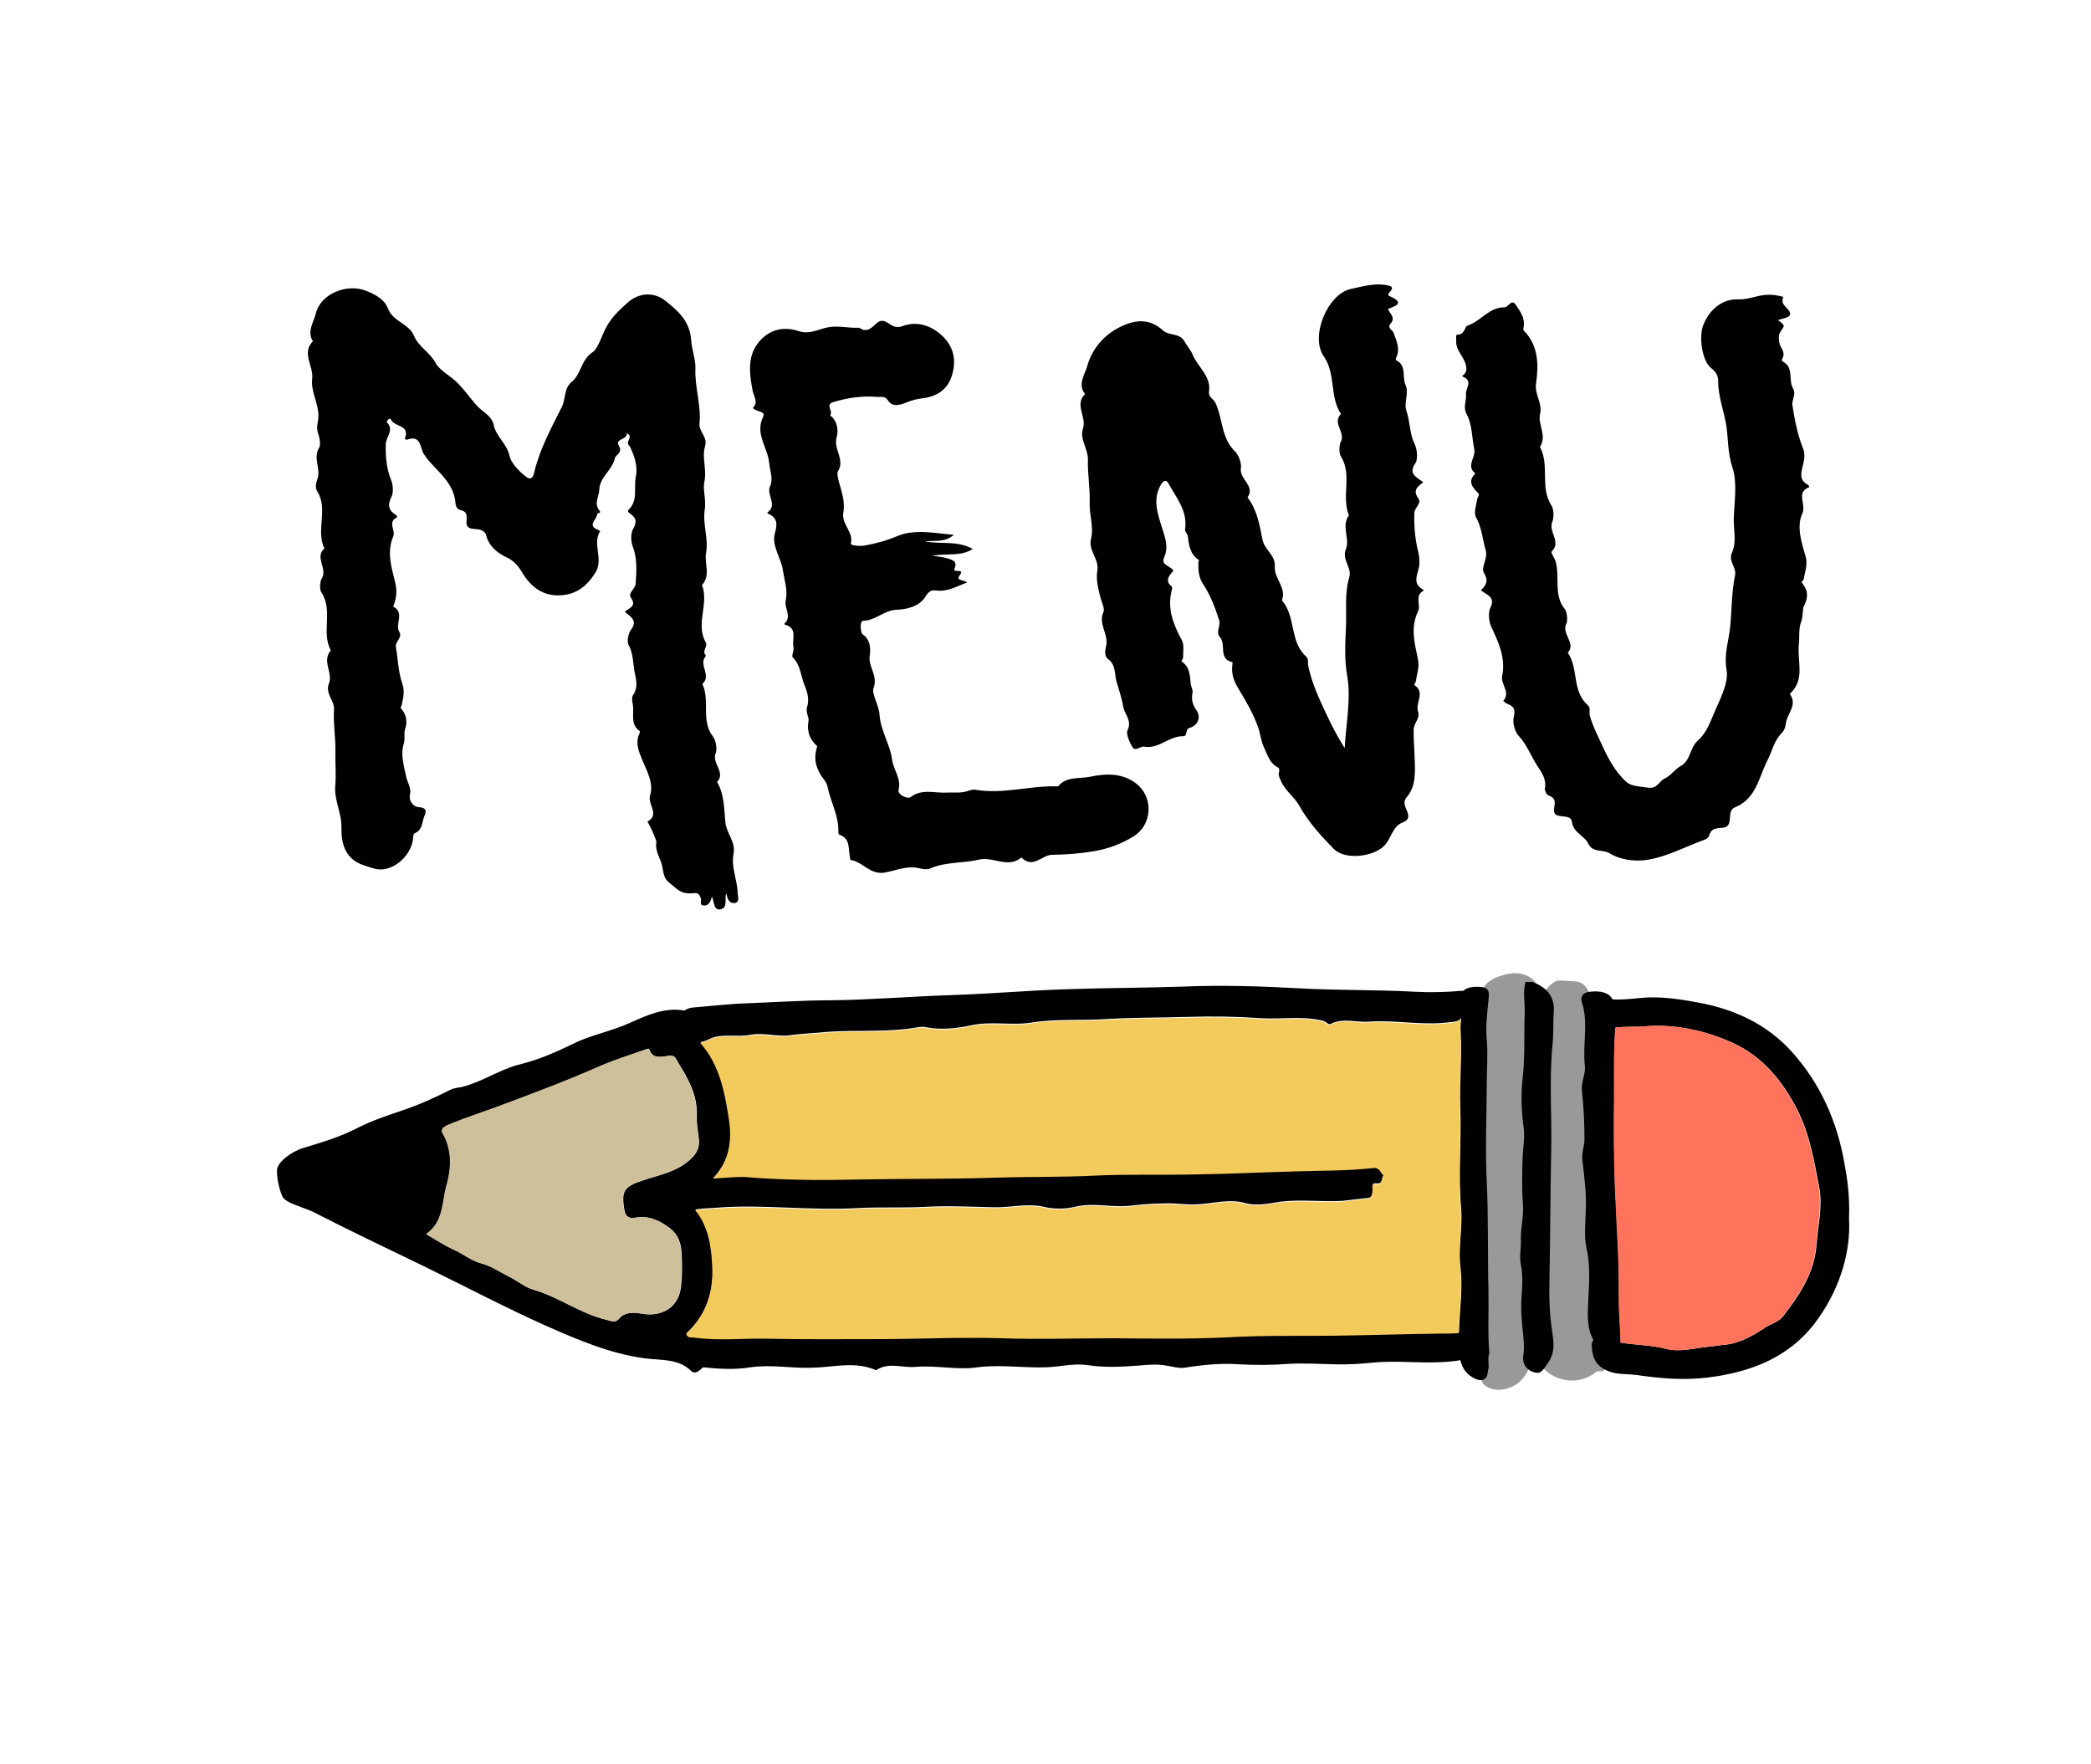 <?xml version="1.0" encoding="utf-8"?>
<!-- Generator: Adobe Illustrator 28.0.0, SVG Export Plug-In . SVG Version: 6.00 Build 0)  -->
<svg version="1.1" id="Capa_1" xmlns:serif="http://www.serif.com/"
	 xmlns="http://www.w3.org/2000/svg" xmlns:xlink="http://www.w3.org/1999/xlink" x="0px" y="0px" viewBox="0 0 490 413.3"
	 style="enable-background:new 0 0 490 413.3;" xml:space="preserve">
<style type="text/css">
	.st0{fill:#999999;}
	.st1{fill:#F3CA5C;}
	.st2{fill:#FF735C;}
	.st3{fill:#CEC09B;}
</style>
<g>
	<g id="Capa2_00000026121105768501334490000011281455526867930505_" transform="matrix(1,0,0,0.717,-154.871,57.419)">
		<g transform="matrix(0.416,-0,-0,0.58,207.58,5.939)">
			<g transform="matrix(0.999,0,0,0.999,0,0)">
				<g>
					<path d="M282.7,355.4c-1.2,3.1,1.1,8-3.1,9c-3.9,0.9-3.7-3.6-4.9-7.2c-0.9,3.1-2.1,5.4-4.8,5.1c-2.7-0.3-0.9-2.9-1.6-4.3
						c-0.8-1.4-0.9-3-3.8-2.7c-3.4,0.4-6.8,0.3-10.5-3c-4.9-4.3-6.1-3.7-7.3-11.5c-0.7-4.7-4.4-8.9-3.4-14.1c0.2-1.1-3.4-9-4.5-10.8
						c-0.2-0.3-0.4-0.6-0.6-0.9c7.4-4-0.2-9.8,1.6-15.1c2.2-6.8-2.4-14.4-5.1-21.3c-1.9-4.6-3.1-8.7-1-13.3c0.2-0.4,0.4-1.2,0.3-1.3
						c-5.5-3.8-3.3-9.3-3.9-14.4c-0.3-2.1-1-4.5,0.1-6.1c2.7-3.9,1.8-8.3,1-11.9c-1.2-5.3-0.7-11-3.5-16.1c-1.4-2.6,0.2-7.4,1.1-8.5
						c4.4-5.7-0.3-7.6-3.3-10.4c2.4-2.2,6.9-3,3.4-8c-1.8-2.6,2.5-4.9,2.7-7.8c0.5-7,0.9-14.4-1.5-20.6c-1.6-4.1-1-8.4,0-10.2
						c2.5-4.3,1.7-6.5-1.8-8.9c-0.8-0.5-1.5-1.2-0.6-2.1c5.4-5.3,2.7-12.4,4-18.6c1.2-5.7-0.7-11.4-3.2-16.7
						c-0.4-0.9-1.6-1.4-1.2-2.8c0.4-1.7,2.3-3.8-0.8-5c0.8,3.8-6.8,2.9-4.4,7c2.4,4.1-1.8,5.2-2.2,7c-1.5,6.9-8.6,10.8-8.8,17.8
						c-0.1,3.9-3.3,7.9,0.2,12c1.2,1.3-1.5,1.1-1.5,2.1c-0.1,2.9-5.8,6.1,0.6,8.6c0.4,0.2,0.8,0.5,1.2,0.7
						c-4.7,7.3,2.2,15.8-2.8,23.6c-4.7,7.4-10.4,11.9-19,12.6c-10.3,0.8-17.4-4.7-22.3-13c-2.2-3.7-4.5-6.4-8.7-8.4
						c-5.3-2.5-10.1-6.4-11.6-12.8c0-0.2-0.2-0.4-0.3-0.6c-2.4-3.9-7.7-1.4-10-3.9c-2.1-2.3,1.9-8.1-3.9-9.3c-2.5-0.5-2.9-2.8-3-4
						c-0.8-10.5-8.6-16.6-14.8-23.6c-1.2-1.3-2-2.6-3-4c-2.3-3.6-1.5-11-9.4-8.2c-0.6,0.2-1.5-0.2-1.2-1c2.7-7.4-6.1-6.1-7.9-10.2
						c-0.8-1.9-2.6,1.1-2.5,1.3c4.5,4.4-0.4,8.3-0.5,12.4c-0.2,6.8,0.4,14,2.9,20c1.5,3.6,1.2,7.9,0.5,9.3c-2.6,5-2,8.1,2.6,10.9
						c0.3,0.2,0.4,1.1,0.4,1.1c-5.7,2.7-0.7,7.5-2.2,10.8c-3.7,8.7-1.1,17.2,1,25.5c1.1,4.5,1,8.2-0.4,12.3
						c-0.2,0.6-0.7,1.8-0.6,1.8c6.7,3.4,0.8,9.8,3.4,14.2c2,3.4-2.5,5.5-1.9,8.7c1.2,6.7,1.3,13.8,3.5,20.2
						c1.6,4.5,0.7,8.2-0.2,12.3c-0.1,0.6-0.8,1.6-0.6,1.8c3.3,3.8,4,7.5,2.3,12.6c-0.5,1.6,0.3,4.8-0.6,7.7
						c-1.9,6.2,0.2,12.4,1.4,18.5c0.7,3.4,3.1,6.2,2.1,10.3c-0.7,2.8,1.6,6.6,4.9,6.8c4.5,0.3,4.5,2.2,3.2,5.2
						c-1.3,3.3-1,7.4-4.9,9.3c-0.9,0.4-1.3,0.9-1.3,2c-0.3,8.9-8.4,17.7-17.1,18.6c-3.7,0.4-7-1.1-10.5-2.2
						c-10.8-3.3-13.1-12.5-12.9-21.2c0.2-8.4-4.2-15.6-3.5-23.7c0.6-6.4-0.1-12.9,0.1-19.2c0.2-7.7-1.3-15.9-0.8-23.8
						c0.3-5.4-5.2-8.9-2.8-14.9c2.3-5.8-4.2-12.5,1-18.5c-5.5-10.2,1.4-22.4-5.2-32.5c-1.7-2.6-0.4-7.4,0-7.9
						c3.7-5.6-4.2-12.1,1.6-17.1c-5-10.3,2.3-22.1-4-32.1c-1.7-2.7-0.3-5.9,0.2-7.5c1.7-5.8-2.7-11.5,0.8-17.2
						c1-1.6,0.3-5.8-0.5-7.8c-0.9-2.6-0.6-5-0.2-7c1.7-8.5-4.2-16.1-3.2-24.1c0.9-7.2-6.2-14.4,0.4-21.2c-3.5-5.5,0.5-10.7,1.6-15.5
						c2.7-11.3,17.6-17.3,28.5-12.9c5.1,2.1,10.2,4.6,12.3,10.1c2.8,7.3,11.8,8.3,14.7,15.4c2.5,6.1,8.9,9.1,12.1,15.2
						c2.1,4,8.1,7.1,12,10.9c4.2,4.1,7.5,8.9,11.3,13.2c3.2,3.6,8.3,5.4,9.5,11c1.3,6.4,7.4,10.3,8.9,17.4c0.8,3.7,5.3,8.7,9.5,11.8
						c3.1,2.3,4-1,4.4-2.6c3.1-13.2,9.6-25,15.6-37c2.3-4.6,1-10.4,5.6-14.1c5.3-4.4,5.1-12.3,11.7-16.7c3.2-2.2,5-9,7.5-13.7
						c3-5.8,7.6-10.1,12.3-14.3c6-5.4,14.6-6.4,21.4-0.9c6.9,5.5,13.7,11.4,14.4,22.1c0.3,5,2.6,11.4,2.4,15.8
						c-0.5,10.6,3.3,20.7,2.3,31.1c-0.5,4.9,4.8,7.5,3.1,13.1c-1.9,6.2,1.2,13-0.4,20.1c-0.9,4,1.1,10.2,0.3,15.2
						c-1.4,8.4,2.2,16.5,0.7,24.6c-1.1,6,2.8,12.7-2.3,18.2c4.1,10.6-3.8,21.9,2.1,32.3c1.4,2.5-2.5,5.1,0.2,7.6
						c-4.7,4.8,3.4,11.2-2.1,15.9c4.5,9.4-1,20.7,6,29.7c2,2.6,2.2,7.8,1.6,9.2c-2.6,5.9,5.9,11,0.7,16.4c4.2,7.1,3.9,15.2,4.7,22.9
						c0.7,6.2,5.9,11,4.6,17.6c-1.5,7.6,2.1,14.6,2.3,22c0.1,2,1.4,5.4-1.7,5.8C283.8,361.1,283.3,357.9,282.7,355.4z"/>
					<path d="M631.4,273.5c0.8-14.3,3.7-28,1.4-40.8c-1.6-9.2-1.1-18.3-0.7-26.8c0.5-9.5-0.9-19.4,1.9-28.8
						c1.6-5.6-4.4-9.8-1.9-15.8c2.4-5.9-2.8-13,1.7-19.1c-4.4-10.7,2-22.7-4.5-33.2c-1.5-2.5-0.7-7.2-0.2-8c3.1-5.5-5-10.9,0.2-15.9
						c-6.5-9.9-2.8-22.7-9.7-32.6c-7.8-11.2,2.1-35.2,15.4-38c6.5-1.4,12.9-3.3,19.7-2.2c2.7,0.5,4.9,1,2.1,4
						c-1,1.1-1.3,1.7,0.2,2.4c8.4,3.7,3.3,5.4-1.2,7.1c1,2.7,4.6,4.8,1.4,8.4c-2,2.2,1.2,3.5,1.8,5.1c1.7,4.7,3.8,9,1.4,14.1
						c-0.2,0.4-0.2,1.2-0.1,1.3c6.3,2.9,3.3,9.4,5.4,13.9c2.2,4.8-1.2,9.9,0.6,15c2,5.9,1.7,12.6,4.4,18c2,4.1,1.7,9.6,0.7,11
						c-4.6,6.5,0.9,8.1,4.3,11c-3.3,2.5-6.1,4.5-2.7,9.2c1.9,2.6-2.2,5.1-2.3,8c-0.3,7.5,0.4,15,2.2,22.2c0.6,2.4,0.6,4.3,0.6,6.7
						c-0.1,4.8-4.9,10.6,2.1,14.4c0.2,0.1,0.2,0.4,0.3,0.6c-5.3,2.8-1.4,8.2-3.1,11.6c-4.5,9.2-1.9,18.3-0.1,27
						c1,4.7-0.6,8.2-1.1,12.3c-0.1,0.8-1.1,2.2-1,2.3c6.6,4.2,0.4,10.2,2.2,15.1c1.3,3.7-2.5,6.4-2.5,10.2
						c-0.1,7.8,0.8,15.4,0.7,23.2c-0.1,5.7-1,10.6-4.7,14.9c-2.2,2.5-0.8,5.1,0.2,7.6c1.2,2.9,1.4,5.1-2.5,6.6
						c-5.7,2.2-6.3,8.9-10.2,13c-6.2,6.4-22.2,8.3-28.5,1.9c-7.4-7.5-14.4-15.2-19.7-24.7c-2.7-4.9-8.2-8.4-10.4-14.3
						c-0.6-1.5-1.4-2.6-0.8-4.3c0.2-0.8,0.1-2.3-0.3-2.5c-5.1-2.5-6.1-7-8.3-11.7c-1.8-3.9-1.9-7.7-3.3-11.4
						c-2.8-7.7-6.9-14.8-11.2-21.8c-2.4-4-3.8-8.1-3.3-12.7c0.1-0.7,0.2-1.9,0.2-1.9c-8.3-1.8-3.5-10.1-7.1-14.1
						c-2.7-3,0.6-6.3-0.5-9.7c-2.3-7-4.8-13.9-8.8-19.9c-2.8-4.1-3-8.2-2.9-12.7c0-0.4,0.4-1.2,0.3-1.3c-5.1-3.2-5.6-8.4-6.3-13.6
						c-0.1-0.9-1.7-2.4-1.5-3.9c1.5-10.2-5-17.6-9.3-25.6c-1.6-3-3.5-1.1-4.7,1.3c-4.2,7.8-1.5,15.6,0.8,23
						c1.8,5.8,4.1,11.2,1.4,17.3c-2,4.7,3.4,4.5,5.2,7.5c-1.8,2.4-5.4,5.4-0.9,9c0.3,0.3,0.2,1.3,0,2c-2.7,10.3,0.8,19.3,5.7,28.3
						c1.4,2.6,0.6,6.4,0.7,9.6c0,0.8-1.1,2.2-0.9,2.3c4.8,3.2,4.7,8,5.2,12.9c0.1,1.3,1.3,2.9,1,4.7c-0.8,3.7,0,6.9,2.3,10.1
						c2.7,3.8,0.5,8.7-4,9.8c-2.5,0.6-1,4.7-3.4,4.7c-8-0.3-13.9,7.4-22.1,5.9c-2.4-0.4-5.1,3.1-6.8,0.1c-1.6-2.9-3.7-7.3-2.6-9.5
						c2.6-5.3-1.8-9-2.5-13.2c-0.7-4.5-2.4-9.5-3.8-14.2c-1.2-4.3-0.2-9.3-4.7-12.6c-2.7-2-1.3-6.2-1-8c1.1-6.4-4.7-11.9-1.6-18.6
						c0.8-1.8-1-5.4-1.7-8c-1.3-5.1-2.6-10.3-1.8-15.1c1.3-6.8-5.3-11.3-3.5-18.3c1.6-6.5-1.1-13.4-0.8-20.5
						c0.3-7.6-1.2-15.9-1-23.9c0.2-6.2-4.8-11.6-2.8-17.5c2.3-6.6-5-13.5,1.2-19.6c-4.4-5.4,0-11.3,1.2-15.7
						c2.6-9.4,9.1-17.5,18.7-22.2c8.4-4.1,16.5-4.9,24,2c3.5,3.2,9.5,1.2,12.3,6.4c1.3,2.3,3.6,5.1,4.4,7.1
						c2.8,7.1,10.6,12.2,9.3,21c-0.5,3.1,2.5,4.1,3.6,6.3c4.2,8.9,3.2,19.8,11,27.4c2.4,2.3,3.8,7.2,3.4,9.4
						c-1.1,6.4,8.3,10,3.7,16.6c5.5,7.1,6.8,15.7,8.5,24c1.2,5.7,7.4,8.6,6.9,15.1c-0.5,6.6,6.8,11.8,4,19c8,9.1,4.2,23.1,13.6,31.6
						c1.6,1.4,0.9,3.4,1.2,5.1c1.4,6.8,4,13.7,6.6,19.5C621.3,255,625.5,264.2,631.4,273.5z"/>
					<path d="M875.8,32.1c4.3,3.4,3.7,2.9,1.2,6.7c-1.3,2-0.9,6.3,0.4,8.5c1.4,2.5,2.1,4.2,0.7,6.7c-0.2,0.3-0.2,1.2,0,1.3
						c6.9,3.2,3.3,10.6,6.1,15.3c2,3.5-0.9,6.5-0.3,9.8c1.3,8.2,2.9,16.4,5.9,23.9c1.5,3.6,0.6,7.1,0,9.6c-1.2,4.8-2.2,8.5,3,11.2
						c0.3,0.2,0.4,0.8,0.6,1.2c-7.8,2.9-1.6,9.7-3.9,14.8c-3.4,7.2-0.6,16.2,1.7,23.9c1.5,4.9-0.2,8.6-0.9,12.9
						c-0.1,0.8-1.4,2-1.2,2.2c3.5,4.2,4,8,1.2,13.4c-0.8,1.5-0.3,5.6-1.5,8.8c-1.6,4-0.8,8.8-1.3,12.9c-1,9.1,3.6,19.5-4.7,27.3
						c-0.2,0.1-0.3,0.5-0.3,0.6c4.4,6.2-1.7,10.9-2.3,16.4c-0.3,2.5-1.1,4.3-2.6,5.8c-4.2,4.3-5.2,10.1-7.8,15.1
						c-4.9,9.4-6.2,21.6-18.3,26.5c-4.5,1.8-1.5,8.2-4.4,10.6c-2.7,2.2-8.3-0.6-10,4.8c-0.4,1.3-1,2.2-2.6,2.8
						c-11,4-21.7,9.9-33,11.5c-6.1,0.9-14.5,0.1-20.8-3.8c-3.8-2.3-9.5-0.1-12-5.5c-2.2-4.6-8.4-5.9-9.2-12.3
						c-0.6-4.6-8.3-1.6-9.8-4.9c-1.3-3,2.8-7.9-3.4-9.9c-1-0.3-2.2-2.8-2-3.9c1-5-1.8-9.1-4.1-12.5c-3.7-5.6-5.9-12-10.6-17.1
						c-2.3-2.5-3.6-7.4-2.9-10.5c1.1-4.4,0.2-6.3-3.7-7.7c-0.8-0.3-1.4-1-2.2-1.6c4.4-4.9-1.6-9.4-0.6-14.1
						c2.1-10.1-2.1-19.2-6.1-27.6c-1.9-4.1-1.4-9.1-0.7-10.5c3.3-6.4-1.6-7.4-5.2-10.2c2.9-2.8,4.5-5.2,1.7-9.9
						c-1.8-3,2.4-8.1,1-12.8c-1.8-6.1-2.1-12.5-5.4-18.4c-1.5-2.6,0.1-7,0.7-10.6c0.2-1,1.4-2.2,0.6-3c-3.4-3.4-6.3-6.7-1.7-11.2
						c-5.5-4.2,0.3-9-0.6-13.6c-1.4-6.6-1.2-14-4.2-19.6c-2.4-4.4-0.1-7.7-0.5-11.4c-0.4-3.5,4.5-7.7-2.2-10.2
						c-0.5-0.2,2.7-1.1,2.4-4.7c-0.5-6.1-6.1-9.4-5.7-15.2c0.1-1.3-0.5-3.6,0.6-3.6c4.2,0.2,4.1-4.6,5.8-5.1
						c7.5-2.5,12.3-10.5,20.7-10.3c2.5,0,4-5.2,6.6-1.3c2.3,3.5,5,7.1,4.4,11.8c-0.1,0.9-0.5,2.1-0.1,2.5c8.5,8.6,8.5,19.5,7,30
						c-0.9,6.2,3.7,11,2.3,17c-1.5,6.1,4.1,12.4-0.1,18.7c5.6,10.3-0.1,22.8,6.4,32.9c1.8,2.8,1.3,7.7,0.6,9.3
						c-2.4,5.8,5.2,11.3-0.3,16.7c-0.8,0.8,1.4,3.5,2,5.3c2.8,8.9-1.3,19.1,5.3,27.3c1.6,2.1,1.5,7.1,1,8c-3.3,6,5.7,11,0.7,16.6
						c6.2,8.9,2.2,21.7,11.3,29.6c1.8,1.6,0.6,3.9,1.1,5.8c1.6,5.9,4.6,11.6,7,16.9c3.3,7.2,7.5,15.2,13.8,20.7
						c2.7,2.4,7.8,2.5,12.1,3.1c5.3,0.8,6.2-3.8,9.4-5.2c3.4-1.5,5.7-5.2,9-7c5.8-3.3,5-10.4,9.7-14.4c4.4-3.8,6.9-10.1,8.8-14.8
						c3.3-8,8.7-17.3,7.3-25.3c-1.5-8.4,1.2-16,2-23.3c1-9.8,0.8-20,2.8-29.7c1-4.7-4.1-7.8-1.6-13.2c2.6-5.7,0.7-12.8,0.9-19.1
						c0.3-9.5,2.1-20.1-0.8-28.7c-2.6-7.7-2.3-15.4-3.3-22.7c-1.2-8.7-4.8-17-4.7-26c0-2.6-1.1-5.1-3.9-7.2
						c-5.2-3.9-7.2-18-4.4-24.6c3.8-9.1,11.1-14.6,19.7-14.2c5.7,0.2,10.9-2.5,16.5-2.6c3.1-0.1,6,0.4,8.9,1.2
						c-2.2,4.5,2.8,6,3.7,8.9C883.3,30.8,878.8,30.9,875.8,32.1z"/>
					<path d="M421.7,161.2c-7.1,4.4-14.2,2.3-22.8,3.8c3.9,0.6,5.9,0.7,7.8,1.3c2.8,0.9,6.7,1.4,4.7,5.9c-1.4,3.1,6.4-0.8,2.7,4.2
						c-2,2.8,2.9,2.1,4.4,3.7c-5.8,2.1-11.1,5.4-17.6,4.5c-2.3-0.3-4,0.3-5.7,3.2c-3.5,5.8-10.3,7.4-16.7,7.7
						c-6.8,0.3-11.5,6-18.6,6.2c-2.3,0.1-1.3,6.9-0.5,7.5c4.8,3.1,4.7,8.8,4.2,12c-1.1,6.5,4.9,11.4,2.1,18.6
						c-1.1,2.9,3.1,9.7,3.4,14.8c0.6,9.1,6,16.8,7.1,25.5c0.8,5.8,5.4,10.7,3.6,17.1c-0.6,2.3,4.9,5.4,6.9,3.9
						c6.4-4.9,13.8-2,20.7-2.5c3.7-0.2,7.5,0.4,11.2-0.8c1.5-0.5,3.2-1.1,4.6-0.8c15.7,2.7,31-2.5,46.6-1.9
						c4.7-5.8,11.9-4.2,17.9-5.4c9.2-2,19.2-2.3,27.1,4.6c8.9,7.9,7.8,22.6-2.3,28.9c-6.7,4.2-14.1,7-22.1,8.4
						c-8.1,1.4-16,2-24.2,2.1c-5.5,0.1-10.5,8.1-17.1,1.5c-7.6,6.4-15.9-0.7-23.9,1.2c-9,2.2-18.7,1.1-27.5,5
						c-1.8,0.8-4.5,0.3-6.6-0.2c-6.6-1.5-12.8,1.4-19,2.5c-8.3,1.5-12.4-6.1-19.3-7.1c-0.3,0-0.3-1.6-0.5-2.4
						c-0.8-4.5,0.2-9.8-5.8-11.8c-0.4-0.1-0.7-1.1-0.6-1.7c0.3-9-4.4-16.9-6.1-25.4c-0.5-2.6-2.6-4.6-3.8-6.6
						c-3.2-5.2-3.9-10-2.2-15.6c0.1-0.2,0.2-0.6,0.1-0.7c-4.3-4-5.9-8.3-4.8-14.5c0.3-1.5-1.8-4.7-0.8-7.7c1.3-4.1,0.1-8.4-1.4-11.9
						c-2.2-5.3-2.2-11.5-6.7-15.9c-0.9-0.8,0.8-3.9,0.4-5.7c-1.1-4.4,2.7-10.8-4.8-12.8c-0.2,0-0.4-0.5-0.4-0.5
						c4.6-4.1-0.1-8.8,0.8-13c1.3-6-0.7-11.2-1.5-16.8c-1-7.4-6.6-14.1-4.6-21.3c1.6-5.6,1.3-8.7-3.9-11.1c-0.2-0.1-0.4-0.5-0.4-0.5
						c6.2-4.3-0.7-9.9,1.6-14.9c1.9-4.1-0.1-8.7-0.5-13.1c-0.8-8.7-8.1-16.3-3.5-25.9c1.8-3.8-3.9-2.6-5.7-5.2
						c3.3-3.2,0.5-6.2-0.2-9.9c-1.6-9-3.3-19.1,3.7-27.4c6-7.2,14.2-8.7,22.3-6c6.4,2.1,11.4-1.3,16.9-2.2c5.9-1,11.3,0.6,16.9,0.3
						c0.8,0,1.6,0.8,2.4,1.1c5.2,1.4,7.1-5.1,10.9-5c3.6,0,5.8,5.1,11.4,3c8-3,16-0.6,22.4,5.4c6.6,6.2,8.2,14,5.5,22.5
						c-2.5,8-8.4,11.9-17.2,12.9c-2.8,0.3-5.5,1.1-8.3,2.2c-3,1.2-7.8,3.2-10.6-1.2c-1.7-2.6-4-1.7-6-1.9c-8.5-0.7-16.8,0.5-24.9,3
						c-4.6,1.4,0.4,5.3-1.7,7.4c4.4,3.2,4.8,8.9,3.7,12.5c-1.9,6.7,5,12.5,0.7,19.2c-0.7,1.1,0.5,5.8,1.3,8.2
						c1.5,5,2.7,10.2,1.8,14.9c-1.2,6.8,6,10.9,4.2,17.7c-0.2,0.7,4.8,1.5,7.5,1c6.3-1.1,12.3-2.7,18.3-5.2
						c10.5-4.5,21.5-1.7,32.3-0.9c-4.9,4.4-10.7,3.1-16.2,3.7C403.5,158.7,412.7,156.2,421.7,161.2z"/>
				</g>
			</g>
		</g>
	</g>
	<g>
		<path class="st0" d="M353,228.3c3.8-0.9,7.1,0.8,7.6,3.8s-0.4,5.9-1.4,8.7c1.1-4,1.5-8.5,5.2-10.8c0.8-0.5,3.9,0,4.9,0
			c2.4,0.1,3.4,2.9,3.8,5.1c2.3,15.5,2,31.3,1.8,47c-0.3,14.8,1.7,22.6,1.4,37.4c0,0.6-0.1,1.3-0.5,1.7c-0.5,0.4-1.3-0.1-1.8,0.3
			c-5.7,4.7-14.3,0.5-14.3-5.6c-0.5,2.9-1.4,5.9-3.6,7.9c-2.2,2-6.2,2.7-8.4,0.6c-1.7-1.5-0.4-11.3-0.5-13.7
			c-0.1-4.6-0.2-9.1-0.3-13.7c-0.1-9.6-0.1-19.3,0.1-28.9c0.2-9,1.3-18.2,0.6-27.2C347.1,236.1,344.4,230.3,353,228.3z"/>
		<g>
			<path d="M363.1,299.6c0.2-9.9,0.2-19.9,0.4-29.8c0.2-8.3-0.5-16.6,0.3-24.9c0.3-2.5,0.1-5.1,0.3-7.7c0.3-3.8-1.8-5.9-5-7.1
				c-0.5,0-1.1,0-1.6,0c-0.7,2.4-0.1,4.9-0.2,7.3c-0.2,5.1,0.1,10.3-0.5,15.4c-0.4,3.6-0.3,7.3,0.2,11c0.4,2.6-0.1,5.1-0.2,7.6
				c-0.1,3.7-0.2,7.4,0.1,11c0.2,2.7-0.6,5.4-0.5,8c0.1,2-0.4,4,0,6c0.8,3.7-0.1,7.4,0.1,11.1c0.1,2,0.3,4,0.5,5.9
				c0.1,1.4,0.2,2.7,0,4c-0.4,2.2,0.7,3.7,2.6,4.2c1.7,0.5,2.2-1,3.2-2.3c1.7-2.5,1.3-4.8,0.9-7.5
				C363.1,307.9,363,303.8,363.1,299.6z"/>
			<path d="M433.3,285.7c0.2-5.6-0.4-9.4-1.1-13.2c-1.7-9.7-5.6-18.5-12.1-25.8c-6-6.8-14-10.4-22.9-11.9c-4.4-0.8-8.7-1.4-13.2-0.9
				c-2,0.2-4.1,0.4-6.1,0.3c-0.9-1.6-2.7-2.1-5.4-1.8c-1.7,0.2-2.2,1.3-1.8,2.5c1.6,4.9,0.1,10,0.7,14.9c0.2,1.8-0.9,3.8-0.7,5.7
				c0.4,3.8,0.6,7.6,0.6,11.4c0,1.6-0.7,3.5-0.5,4.9c0.5,4.1,1,8.1,0.8,12.2c-0.1,2.9-0.4,5.9,0.2,8.6c1.1,4.9,0.4,9.8,0.3,14.6
				c-0.1,2.8,0.3,5.1,1.3,6.8c-0.2,0.3-0.4,0.6-0.4,1.2c0.1,2.6,0.7,4.6,3.4,5.9c2.3,1.1,4.7,0.8,7,1.1c5.6,0.8,11.1,1.3,16.8,0.6
				c10.5-1.3,19.8-5,26-14C431.4,301.4,433.7,293,433.3,285.7z M425.7,291.6c-0.5,6.7-4,11.9-7.9,16.9c-0.9,1.2-2.7,1.7-4,2.5
				c-2.9,1.9-5.8,3.7-9.4,4.1c-1.4,0.1-2.8,0.4-4.1,0.5c-3.3,0.3-6.5,1.3-9.8,0.5c-3.1-0.8-6.3-0.9-9.5-1.3c-0.4,0-0.8-0.1-1.2-0.2
				c0-0.4,0-0.8,0-1.3c-0.2-3.3-0.4-6.7-0.4-10.1c0.1-7.7-0.5-15.4-0.8-23c-0.4-7.9-0.4-15.8-0.3-23.7c0-5.3-0.1-10.7,0.3-15.7
				c2.3-0.3,4.6-0.1,6.8-0.3c7.2-0.6,14.3,1,20.7,3.9c6.8,3.1,11.6,8.8,15.1,15.7c2.9,5.7,3.9,11.9,5.1,18
				C427.2,282.7,426,287.1,425.7,291.6z"/>
			<path d="M349,317.1c-0.4-4.8-0.1-9.7-0.2-14.5c-0.2-8.6,0-17.2-0.4-25.8c-0.4-7.6,0-15.3,0-22.9c0-3.4,0.3-6.8,0-10.3
				c-0.3-3,0.1-6.1,0.4-9.1c0.1-1.5,0.5-2.9-1.6-3.2c-2-0.2-3.5,0.1-4.3,0.9c-0.2,0-0.5,0-0.7,0c-3.5,0.3-7.1,0.4-10.6,0.2
				c-9-0.5-18.1-0.3-27.1-0.8c-9.1-0.5-18.3-0.8-27.5-0.4c-9,0.3-18,0.3-26.9,0.6c-9.2,0.3-18.3,1.1-27.5,1.4
				c-9.3,0.3-18.6,1.1-27.9,1.2c-6.8,0-13.6,0.5-22,0.8c-2.4,0.2-6.4,0.5-10.4,0.9c-0.7,0.1-1.4,0.3-1.9,0.7
				c-4.7-0.8-8.8,1.1-12.8,2.9c-4.4,2-9.1,2.8-13.3,4.9c-4.1,2-8.2,3.8-12.8,4.9c-4.5,1.2-8.5,4-13.2,5.2c-0.9,0.2-1.9,0.2-2.8,0.7
				c-3.6,1.8-7.3,3.5-11.2,4.8c-3.6,1.2-7.1,2.4-10.5,4.1c-4,2.1-8.4,3.4-12.7,4.7c-2.7,0.8-6.2,3.3-6.2,5.3c0,2,0.5,4.2,1.2,5.9
				c0.5,1.4,3.1,2.1,4.8,2.8c0.8,0.3,1.6,0.6,2.3,0.9c8.8,4.5,17.6,8.7,26.5,13c9.4,4.6,18.7,9.5,28.3,13.8
				c7.5,3.3,14.9,6.5,23.1,7.6c3.7,0.5,7.8,0,10.8,2.9c0.8,0.8,1.6,0.3,2.3-0.3c0.2-0.2,0.4-0.4,0.6-0.5c3.7,0.4,7.5,0.6,11.1,0
				c4.9-0.7,9.7,0.3,14.5,0.1c4.9-0.1,10.1-1.6,14.9,0.6c2.9-2,6.2-0.5,9.3-0.8c4.8-0.4,9.8,0.8,14.5,0.1c5.4-0.7,10.7,0.2,16.1,0
				c3.2-0.1,6.4-1,9.7-0.5c3.9,0.6,7.9,0.4,11.9,0.1c2.2-0.2,4.3-0.4,6.5,0c1.4,0.2,2.9,0.7,4.3,0.5c4.3-0.7,8.6-1.1,12.8-0.8
				c3.8,0.2,7.6,0.2,11.4-0.1c3.7-0.2,7.3,0,10.9,0.1c2.9,0.1,6.1-0.1,9.1-0.4c6.1-0.6,12.3,0.4,18.4-0.3c0.7-0.1,1.4-0.1,2-0.3
				c0.5,2.1,1.6,3.5,3.5,4.4c1.8,0.8,2.9,0.1,3-2C349.1,320,348.5,318.6,349,317.1z M159.6,301.5c-0.6,5.1-4.7,7.2-9.4,6.3
				c-1.8-0.3-3.8-0.3-5,1.1c-1,1.2-1.8,0.7-2.9,0.4c-6.2-1.4-11.3-5.4-17.3-7.1c-2-0.6-3.6-2-5.4-2.9c-2.2-1.1-4.2-2.5-6.6-3.2
				c-2.5-0.6-4.4-2.3-6.7-3.3c-2.2-1-4.1-2.3-6.4-3.6c4.2-2.9,3.7-7.6,4.8-11.4c1.1-3.9,1.4-8.2-0.9-12.2c-0.8-1.4,1.1-1.9,2.2-2.4
				c3.3-1.3,6.6-2.4,9.9-3.6c8.3-3.1,16.7-6.2,24.8-9.8c3.5-1.5,7.1-2.6,10.7-3.9c0.2-0.1,0.7-0.2,0.7-0.1c1,2.8,3.3,1.6,5.2,1.6
				c1,0,1.1,0.8,1.5,1.4c2.4,3.9,4.7,7.7,4.5,12.8c-0.1,1.6,0.3,3.7,0.5,5.5c0.2,2.2-0.9,3.7-2.5,5c-3.2,2.7-7.2,3.3-10.9,4.6
				c-4.2,1.4-4.8,2.5-4.1,6.7c0.3,2,1.4,2.2,2.9,1.9c2.7-0.4,4.9,0.5,7.1,2c2.3,1.5,3.2,3.4,3.4,6
				C159.9,296.1,159.9,298.8,159.6,301.5z M341.9,312.2c-1.3,0.1-2.6,0.1-3.8,0.1c-8.5,0.1-17,0.4-25.4,0.5
				c-8.4,0.1-16.8-0.1-25.2,0.4c-8.7,0.4-17.5,0.3-26.2,0.2c-8.9,0-17.7,0.3-26.6,0c-9.6-0.3-19.2,0.2-28.7,0.2
				c-8.7,0-17.4,0.1-26.1-0.1c-5.6-0.1-11.2,0.5-16.8-0.2c0,0,0,0-0.1,0c-0.6-0.3-1.6,0.4-2.1-0.9c4.5-4.2,6.4-9.5,6.1-15.8
				c-0.2-4.9-1-9.6-4-13.2c2.2-0.3,4.4-0.3,6.5-0.5c5.1-0.3,10.2-0.1,15.3,0.1c5.4,0.2,10.7,0.4,16.1,0.1c5.3-0.3,10.6,0,16-0.3
				c5.4-0.3,10.8,0,16.1,0.1c3.9,0.1,7.7-1,11.6-0.1c2.4,0.6,5.2,0.5,7.3,0c4.5-1.1,8.9,0.3,13.3-0.3c2.5-0.3,5.3-0.5,7.9-0.5
				c2.6-0.1,5.1,0.4,7.7,0.2c3.6-0.2,7.3-1.3,10.9-0.3c2.8,0.8,5.7,0.1,8.4-0.3c4.9-0.6,9.7,0.1,14.5-0.2c2-0.2,4.1-0.5,6.1-0.7
				c1-0.1,1.1-1.7,1-2.9c-0.1-0.6,0.6-0.5,1-0.5c1.5,0.1,1-1.4,1.6-2c-0.7-0.7-0.9-1.9-2.3-1.8c-6.1,0.7-12.2,0.6-18.3,0.8
				c-7.7,0.2-15.4,0.6-23.1,0.7c-8.1,0.2-16.2-0.1-24.2,0.3c-7.9,0.4-15.8,0.2-23.7,0.5c-10.4,0.3-20.7,0.2-31.1,0.4
				c-8.9,0.2-17.9,0.2-27.1-0.6c-2.4,0-4.8,0.2-7.3,0.4c3.1-3.3,4.7-7.6,3.7-13.9c-1-6.5-2.2-12.8-6.7-17.9c0.6-0.1,1.2-0.3,2-0.7
				c2.7-1.4,6.4-0.4,9.6-1c3.1-0.6,6.4,0.5,9.2,0.1c2.9-0.4,6-0.5,8.9-0.8c7.1-0.5,14.3,0.2,21.3-1.1c0.5-0.1,1.1-0.1,1.7,0
				c3.5,0.7,7.2,0.3,10.5-0.4c4.9-1.1,9.7,0.1,14.5-0.7c5.7-0.9,11.6-0.4,17.4-0.8c6.3-0.4,12.6-0.3,18.9-0.5
				c5.8-0.2,11.5-0.1,17.3,0.3c4.8,0.3,9.7-0.6,14.5,0.6c0.7,0.2,1.4,1,1.7,0.8c3-1.6,6.2-0.3,9.3-0.6c6-0.4,12.1,0.9,18.2,0.2
				c1.4-0.2,2.7-0.1,3.2-1.1c-0.1,1.2-0.2,2.4-0.1,3.6c0.3,5.8-0.3,11.6-0.1,17.4c0.3,7.9-0.5,15.8,0.2,23.6
				c0.4,4.8-0.8,9.6-0.1,14.3C342.8,302.5,342,307.3,341.9,312.2z"/>
		</g>
		<path class="st1" d="M341.8,312.4c-1.3,0.1-2.6,0.1-3.8,0.1c-8.5,0.1-17,0.4-25.4,0.5c-8.4,0.1-16.8-0.1-25.2,0.4
			c-8.7,0.4-17.5,0.3-26.2,0.2c-8.9,0-17.7,0.3-26.6,0c-9.6-0.3-19.2,0.2-28.7,0.2c-8.7,0-17.4,0.1-26.1-0.1
			c-5.6-0.1-11.2,0.5-16.8-0.2c0,0,0,0-0.1,0c-0.6-0.3-1.6,0.4-2.1-0.9c4.5-4.2,6.4-9.5,6.1-15.8c-0.2-4.9-1-9.6-4-13.2
			c2.2-0.3,4.4-0.3,6.5-0.5c5.1-0.3,10.2-0.1,15.3,0.1c5.4,0.2,10.7,0.4,16.1,0.1c5.3-0.3,10.6,0,16-0.3c5.4-0.3,10.8,0,16.1,0.1
			c3.9,0.1,7.7-1,11.6-0.1c2.4,0.6,5.2,0.5,7.3,0c4.5-1.1,8.9,0.3,13.3-0.3c2.5-0.3,5.3-0.5,7.9-0.5c2.6-0.1,5.1,0.4,7.7,0.2
			c3.6-0.2,7.3-1.3,10.9-0.3c2.8,0.8,5.7,0.1,8.4-0.3c4.9-0.6,9.7,0.1,14.5-0.2c2-0.2,4.1-0.5,6.1-0.7c1-0.1,1.1-1.7,1-2.9
			c-0.1-0.6,0.6-0.5,1-0.5c1.5,0.1,1-1.4,1.6-2c-0.7-0.7-0.9-1.9-2.3-1.8c-6.1,0.7-12.2,0.6-18.3,0.8c-7.7,0.2-15.4,0.6-23.1,0.7
			c-8.1,0.2-16.2-0.1-24.2,0.3c-7.9,0.4-15.8,0.2-23.7,0.5c-10.4,0.3-20.7,0.2-31.1,0.4c-8.9,0.2-17.9,0.2-27.1-0.6
			c-2.4,0-4.8,0.2-7.3,0.4c3.1-3.3,4.7-7.6,3.7-13.9c-1-6.5-2.2-12.8-6.7-17.9c0.6-0.1,1.2-0.3,2-0.7c2.7-1.4,6.4-0.4,9.6-1
			c3.1-0.6,6.4,0.5,9.2,0.1c2.9-0.4,6-0.5,8.9-0.8c7.1-0.5,14.3,0.2,21.3-1.1c0.5-0.1,1.1-0.1,1.7,0c3.5,0.7,7.2,0.3,10.5-0.4
			c4.9-1.1,9.7,0.1,14.5-0.7c5.7-0.9,11.6-0.4,17.4-0.8c6.3-0.4,12.6-0.3,18.9-0.5c5.8-0.2,11.5-0.1,17.3,0.3
			c4.8,0.3,9.7-0.6,14.5,0.6c0.7,0.2,1.4,1,1.7,0.8c3-1.6,6.2-0.3,9.3-0.6c6-0.4,12.1,0.9,18.2,0.2c1.4-0.2,2.7-0.1,3.2-1.1
			c-0.1,1.2-0.2,2.4-0.1,3.6c0.3,5.8-0.3,11.6-0.1,17.4c0.3,7.9-0.5,15.8,0.2,23.6c0.4,4.8-0.8,9.6-0.1,14.3
			C342.7,302.7,341.9,307.5,341.8,312.4z"/>
		<path class="st2" d="M425.6,291.6c-0.5,6.7-4,11.9-7.9,16.9c-0.9,1.2-2.7,1.7-4,2.5c-2.9,1.9-5.8,3.7-9.4,4.1
			c-1.4,0.1-2.8,0.4-4.1,0.5c-3.3,0.3-6.5,1.3-9.8,0.5c-3.1-0.8-6.3-0.9-9.5-1.3c-0.4,0-0.8-0.1-1.2-0.2c0-0.4,0-0.8,0-1.3
			c-0.2-3.3-0.4-6.7-0.4-10.1c0.1-7.7-0.5-15.4-0.8-23c-0.4-7.9-0.4-15.8-0.3-23.7c0-5.3-0.1-10.7,0.3-15.7c2.3-0.3,4.6-0.1,6.8-0.3
			c7.2-0.6,14.3,1,20.7,3.9c6.8,3.1,11.6,8.8,15.1,15.7c2.9,5.7,3.9,11.9,5.1,18C427,282.8,425.9,287.2,425.6,291.6z"/>
		<path class="st3" d="M159.5,301.5c-0.6,5.1-4.7,7.2-9.4,6.3c-1.8-0.3-3.8-0.3-5,1.1c-1,1.2-1.8,0.7-2.9,0.4
			c-6.2-1.4-11.3-5.4-17.3-7.1c-2-0.6-3.6-2-5.4-2.9c-2.2-1.1-4.2-2.5-6.6-3.2c-2.5-0.6-4.4-2.3-6.7-3.3c-2.2-1-4.1-2.3-6.4-3.6
			c4.2-2.9,3.7-7.6,4.8-11.4c1.1-3.9,1.4-8.2-0.9-12.2c-0.8-1.4,1.1-1.9,2.2-2.4c3.3-1.3,6.6-2.4,9.9-3.6c8.3-3.1,16.7-6.2,24.8-9.8
			c3.5-1.5,7.1-2.6,10.7-3.9c0.2-0.1,0.7-0.2,0.7-0.1c1,2.8,3.3,1.6,5.2,1.6c1,0,1.1,0.8,1.5,1.4c2.4,3.9,4.7,7.7,4.5,12.8
			c-0.1,1.6,0.3,3.7,0.5,5.5c0.2,2.2-0.9,3.7-2.5,5c-3.2,2.7-7.2,3.3-10.9,4.6c-4.2,1.4-4.8,2.5-4.1,6.7c0.3,2,1.4,2.2,2.9,1.9
			c2.7-0.4,4.9,0.5,7.1,2c2.3,1.5,3.2,3.4,3.4,6C159.8,296.1,159.8,298.8,159.5,301.5z"/>
	</g>
</g>
</svg>
